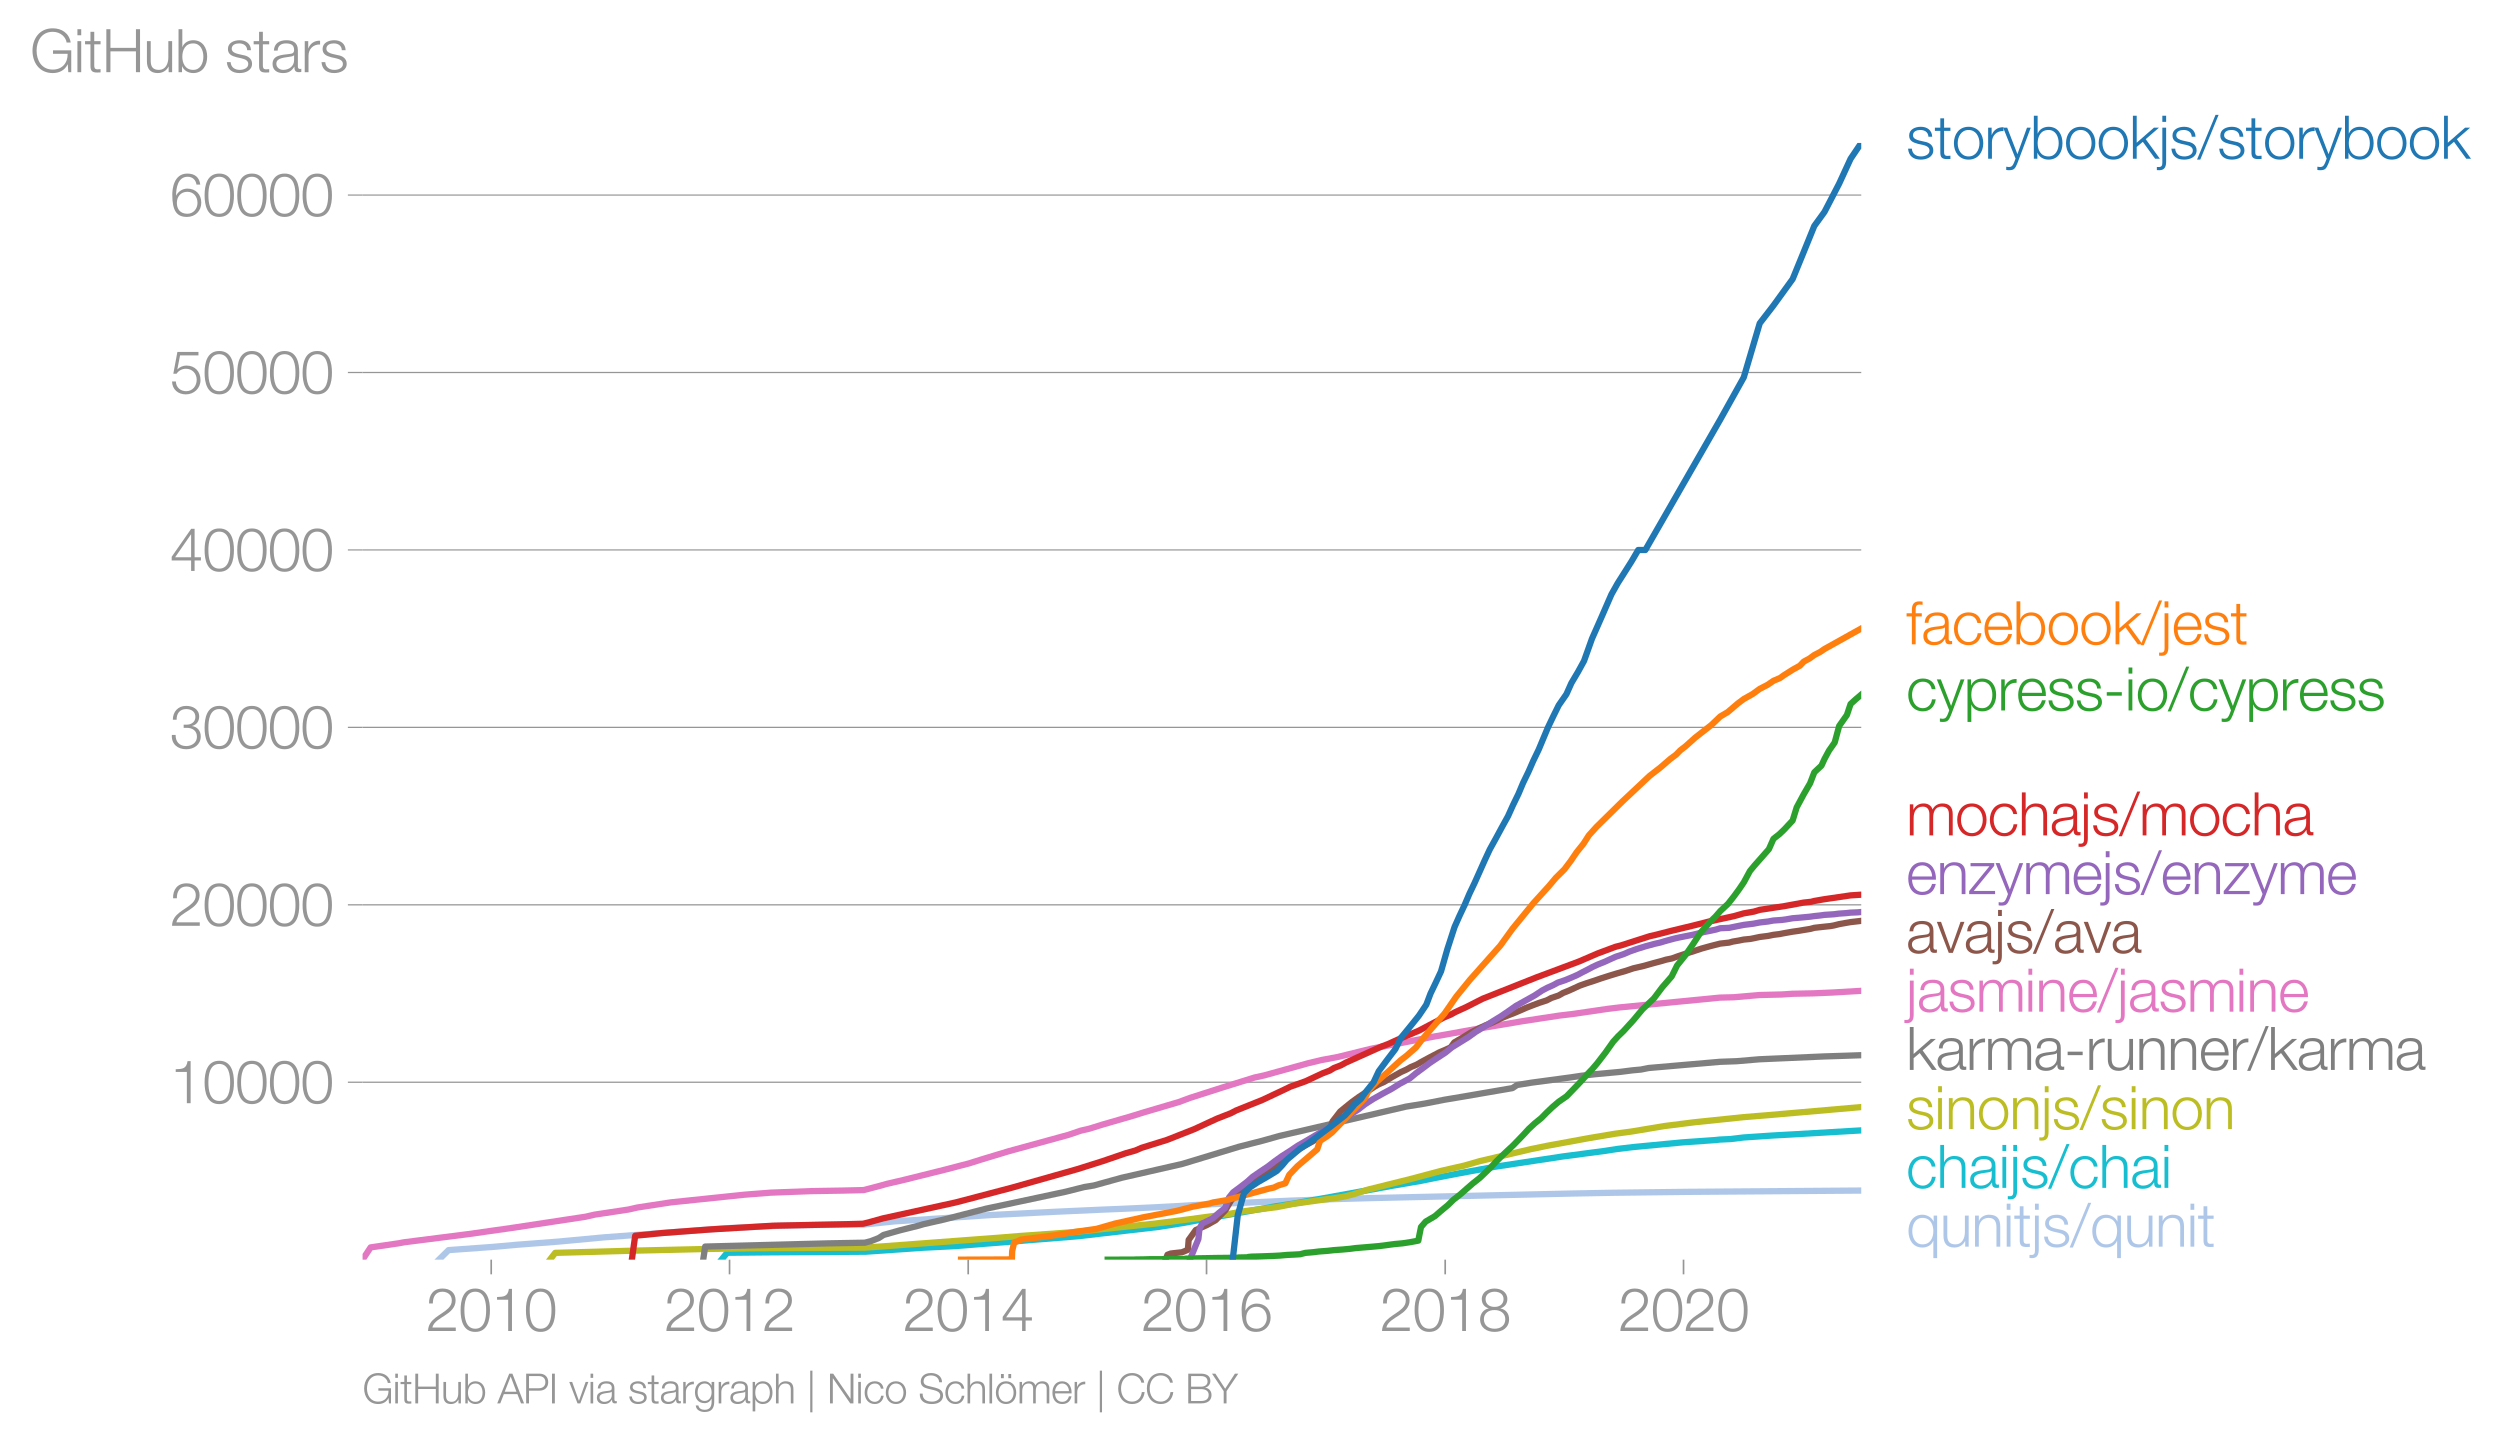 <svg height="458.264" viewBox="0 0 595.723 343.698" width="794.297" xmlns="http://www.w3.org/2000/svg" xmlns:xlink="http://www.w3.org/1999/xlink"><defs><style>*{stroke-linecap:butt;stroke-linejoin:round}</style></defs><g id="figure_1"><path d="M0 343.698h595.723V0H0z" style="fill:none" id="patch_1"/><g id="axes_1"><path d="M86.396 300.167h357.12V34.055H86.396z" style="fill:none" id="patch_2"/><g id="matplotlib.axis_1"><g id="xtick_1"><g id="line2d_1"><defs><path d="M0 0v3.5" id="m2b0471ab18" style="stroke:#969696;stroke-width:.4"/></defs><use style="fill:#969696;stroke:#969696;stroke-width:.4" x="117.049" xlink:href="#m2b0471ab18" y="300.167"/></g><g style="fill:#969696" transform="matrix(.14 0 0 -.14 101.483 317.164)" id="text_1"><defs><path d="M3181 371H691c109 602 909 999 1344 1293 583 378 1127 845 1127 1594 0 832-608 1260-1389 1260-973 0-1453-665-1434-1587h403c-12 659 276 1248 1012 1248 544 0 1004-333 1004-915 0-358-128-595-371-845C1626 1658 262 1331 230 0h2951v371z" id="HelveticaNeue-Light-32" transform="scale(.016)"/><path d="M1779 4179c1024 0 1159-1190 1159-1965 0-780-135-1971-1159-1971S621 1434 621 2214c0 775 134 1965 1158 1965zm0 339C474 4518 218 3258 218 2208 218 1165 474-96 1779-96c1306 0 1562 1261 1562 2310 0 1044-256 2304-1562 2304z" id="HelveticaNeue-Light-30" transform="scale(.016)"/><path d="M621 3328h1184V0h403v4480h-326c-122-826-557-838-1261-864v-288z" id="HelveticaNeue-Light-31" transform="scale(.016)"/></defs><use xlink:href="#HelveticaNeue-Light-32"/><use x="55.6" xlink:href="#HelveticaNeue-Light-30"/><use x="111.2" xlink:href="#HelveticaNeue-Light-31"/><use x="166.8" xlink:href="#HelveticaNeue-Light-30"/></g></g><g id="xtick_2"><use style="fill:#969696;stroke:#969696;stroke-width:.4" x="173.842" xlink:href="#m2b0471ab18" y="300.167" id="line2d_2"/><g style="fill:#969696" transform="matrix(.14 0 0 -.14 158.275 317.164)" id="text_2"><use xlink:href="#HelveticaNeue-Light-32"/><use x="55.6" xlink:href="#HelveticaNeue-Light-30"/><use x="111.2" xlink:href="#HelveticaNeue-Light-31"/><use x="166.8" xlink:href="#HelveticaNeue-Light-32"/></g></g><g id="xtick_3"><use style="fill:#969696;stroke:#969696;stroke-width:.4" x="230.712" xlink:href="#m2b0471ab18" y="300.167" id="line2d_3"/><g style="fill:#969696" transform="matrix(.14 0 0 -.14 215.145 317.164)" id="text_3"><defs><path d="M192 1114h2067V0h371v1114h672v339h-672v3027h-364L192 1504v-390zm365 339 1689 2438h13V1453H557z" id="HelveticaNeue-Light-34" transform="scale(.016)"/></defs><use xlink:href="#HelveticaNeue-Light-32"/><use x="55.6" xlink:href="#HelveticaNeue-Light-30"/><use x="111.2" xlink:href="#HelveticaNeue-Light-31"/><use x="166.8" xlink:href="#HelveticaNeue-Light-34"/></g></g><g id="xtick_4"><use style="fill:#969696;stroke:#969696;stroke-width:.4" x="287.504" xlink:href="#m2b0471ab18" y="300.167" id="line2d_4"/><g style="fill:#969696" transform="matrix(.14 0 0 -.14 271.938 317.164)" id="text_4"><defs><path d="M1856 2579c685 0 1082-531 1082-1184 0-621-436-1152-1076-1152-780 0-1120 519-1120 1152 0 659 410 1184 1114 1184zm1376 768c-96 781-589 1171-1376 1171-1466 0-1600-1702-1600-2233C256 538 736-96 1824-96c883 0 1517 646 1517 1517 0 877-583 1497-1479 1497-505 0-979-300-1190-742h-13c0 813 192 2003 1235 2003 519 0 864-339 935-832h403z" id="HelveticaNeue-Light-36" transform="scale(.016)"/></defs><use xlink:href="#HelveticaNeue-Light-32"/><use x="55.6" xlink:href="#HelveticaNeue-Light-30"/><use x="111.2" xlink:href="#HelveticaNeue-Light-31"/><use x="166.8" xlink:href="#HelveticaNeue-Light-36"/></g></g><g id="xtick_5"><use style="fill:#969696;stroke:#969696;stroke-width:.4" x="344.374" xlink:href="#m2b0471ab18" y="300.167" id="line2d_5"/><g style="fill:#969696" transform="matrix(.14 0 0 -.14 328.808 317.164)" id="text_5"><defs><path d="M1779 243c-627 0-1139 339-1139 1011 0 660 525 986 1139 973 602 13 1139-326 1139-973 0-684-512-1011-1139-1011zm1357 3155c0 768-698 1120-1363 1120-659 0-1357-352-1357-1120 0-492 262-844 730-985v-13c-551-102-896-563-909-1146C237 352 941-96 1779-96c839 0 1543 448 1543 1350 0 602-340 1031-916 1146v13c455 134 730 499 730 985zm-1357-832c-473-12-960 231-960 832 0 512 467 781 960 781 538 0 954-269 954-781 0-576-461-844-954-832z" id="HelveticaNeue-Light-38" transform="scale(.016)"/></defs><use xlink:href="#HelveticaNeue-Light-32"/><use x="55.6" xlink:href="#HelveticaNeue-Light-30"/><use x="111.2" xlink:href="#HelveticaNeue-Light-31"/><use x="166.8" xlink:href="#HelveticaNeue-Light-38"/></g></g><g id="xtick_6"><use style="fill:#969696;stroke:#969696;stroke-width:.4" x="401.167" xlink:href="#m2b0471ab18" y="300.167" id="line2d_6"/><g style="fill:#969696" transform="matrix(.14 0 0 -.14 385.6 317.164)" id="text_6"><use xlink:href="#HelveticaNeue-Light-32"/><use x="55.6" xlink:href="#HelveticaNeue-Light-30"/><use x="111.2" xlink:href="#HelveticaNeue-Light-32"/><use x="166.8" xlink:href="#HelveticaNeue-Light-30"/></g></g></g><g id="matplotlib.axis_2"><g id="ytick_1"><path clip-path="url(#p6a67209138)" d="M86.396 257.89h357.12" style="fill:none;stroke:#969696;stroke-linecap:square;stroke-width:.3" id="line2d_7"/><g id="line2d_8"><defs><path d="M0 0h-3.5" id="m3dd3380136" style="stroke:#969696;stroke-width:.3"/></defs><use style="fill:#969696;stroke:#969696;stroke-width:.3" x="86.396" xlink:href="#m3dd3380136" y="257.889"/></g><g style="fill:#969696" transform="matrix(.14 0 0 -.14 40.48 262.888)" id="text_7"><use xlink:href="#HelveticaNeue-Light-31"/><use x="55.6" xlink:href="#HelveticaNeue-Light-30"/><use x="111.2" xlink:href="#HelveticaNeue-Light-30"/><use x="166.8" xlink:href="#HelveticaNeue-Light-30"/><use x="222.4" xlink:href="#HelveticaNeue-Light-30"/></g></g><g id="ytick_2"><path clip-path="url(#p6a67209138)" d="M86.396 215.608h357.12" style="fill:none;stroke:#969696;stroke-linecap:square;stroke-width:.3" id="line2d_9"/><use style="fill:#969696;stroke:#969696;stroke-width:.3" x="86.396" xlink:href="#m3dd3380136" y="215.608" id="line2d_10"/><g style="fill:#969696" transform="matrix(.14 0 0 -.14 40.48 220.606)" id="text_8"><use xlink:href="#HelveticaNeue-Light-32"/><use x="55.6" xlink:href="#HelveticaNeue-Light-30"/><use x="111.2" xlink:href="#HelveticaNeue-Light-30"/><use x="166.8" xlink:href="#HelveticaNeue-Light-30"/><use x="222.4" xlink:href="#HelveticaNeue-Light-30"/></g></g><g id="ytick_3"><path clip-path="url(#p6a67209138)" d="M86.396 173.326h357.12" style="fill:none;stroke:#969696;stroke-linecap:square;stroke-width:.3" id="line2d_11"/><use style="fill:#969696;stroke:#969696;stroke-width:.3" x="86.396" xlink:href="#m3dd3380136" y="173.326" id="line2d_12"/><g style="fill:#969696" transform="matrix(.14 0 0 -.14 40.48 178.324)" id="text_9"><defs><path d="M211 1427C147 467 813-96 1741-96c825 0 1542 486 1542 1363 0 589-339 1011-921 1107v13c480 115 755 506 755 992 0 794-685 1139-1389 1139-870 0-1408-627-1414-1472h403c-13 666 345 1133 1017 1133 538 0 980-256 980-845 0-563-493-819-909-812h-339v-340h339c595 0 1075-313 1075-947 0-640-557-992-1146-992-723 0-1145 474-1120 1184H211z" id="HelveticaNeue-Light-33" transform="scale(.016)"/></defs><use xlink:href="#HelveticaNeue-Light-33"/><use x="55.6" xlink:href="#HelveticaNeue-Light-30"/><use x="111.2" xlink:href="#HelveticaNeue-Light-30"/><use x="166.8" xlink:href="#HelveticaNeue-Light-30"/><use x="222.4" xlink:href="#HelveticaNeue-Light-30"/></g></g><g id="ytick_4"><path clip-path="url(#p6a67209138)" d="M86.396 131.044h357.12" style="fill:none;stroke:#969696;stroke-linecap:square;stroke-width:.3" id="line2d_13"/><use style="fill:#969696;stroke:#969696;stroke-width:.3" x="86.396" xlink:href="#m3dd3380136" y="131.044" id="line2d_14"/><g style="fill:#969696" transform="matrix(.14 0 0 -.14 40.48 136.043)" id="text_10"><use xlink:href="#HelveticaNeue-Light-34"/><use x="55.6" xlink:href="#HelveticaNeue-Light-30"/><use x="111.2" xlink:href="#HelveticaNeue-Light-30"/><use x="166.8" xlink:href="#HelveticaNeue-Light-30"/><use x="222.4" xlink:href="#HelveticaNeue-Light-30"/></g></g><g id="ytick_5"><path clip-path="url(#p6a67209138)" d="M86.396 88.763h357.12" style="fill:none;stroke:#969696;stroke-linecap:square;stroke-width:.3" id="line2d_15"/><use style="fill:#969696;stroke:#969696;stroke-width:.3" x="86.396" xlink:href="#m3dd3380136" y="88.763" id="line2d_16"/><g style="fill:#969696" transform="matrix(.14 0 0 -.14 40.48 93.761)" id="text_11"><defs><path d="M230 1280C250 429 870-96 1702-96c858 0 1556 640 1556 1517 0 902-583 1549-1504 1549-346 0-724-154-948-416l-12 12 288 1485h1958v371H800L365 2099h345c218 339 602 531 999 531 665 0 1145-505 1145-1164 0-653-428-1223-1120-1223-614 0-1081 416-1100 1037H230z" id="HelveticaNeue-Light-35" transform="scale(.016)"/></defs><use xlink:href="#HelveticaNeue-Light-35"/><use x="55.6" xlink:href="#HelveticaNeue-Light-30"/><use x="111.2" xlink:href="#HelveticaNeue-Light-30"/><use x="166.8" xlink:href="#HelveticaNeue-Light-30"/><use x="222.4" xlink:href="#HelveticaNeue-Light-30"/></g></g><g id="ytick_6"><path clip-path="url(#p6a67209138)" d="M86.396 46.481h357.12" style="fill:none;stroke:#969696;stroke-linecap:square;stroke-width:.3" id="line2d_17"/><use style="fill:#969696;stroke:#969696;stroke-width:.3" x="86.396" xlink:href="#m3dd3380136" y="46.481" id="line2d_18"/><g style="fill:#969696" transform="matrix(.14 0 0 -.14 40.48 51.48)" id="text_12"><use xlink:href="#HelveticaNeue-Light-36"/><use x="55.6" xlink:href="#HelveticaNeue-Light-30"/><use x="111.2" xlink:href="#HelveticaNeue-Light-30"/><use x="166.8" xlink:href="#HelveticaNeue-Light-30"/><use x="222.4" xlink:href="#HelveticaNeue-Light-30"/></g></g><g style="fill:#969696" transform="matrix(.14 0 0 -.14 7.2 17.197)" id="text_13"><defs><path d="M4365 2323H2426v-371h1555c19-966-570-1677-1581-1677-1210 0-1722 1011-1722 2010 0 998 512 2009 1722 2009 870 0 1414-620 1472-1145h435c-166 998-947 1517-1907 1517-1440 0-2157-1133-2157-2381S960-96 2400-96c659 0 1274 275 1581 928h13l57-832h314v2323z" id="HelveticaNeue-Light-47" transform="scale(.016)"/><path d="M390 0h404v3302H390V0zm0 3923h404v647H390v-647z" id="HelveticaNeue-Light-69" transform="scale(.016)"/><path d="M1024 4294H621v-992H45v-339h576V704c-7-563 179-742 717-742 121 0 236 12 358 12v346c-115-13-230-19-346-19-288 19-326 173-326 435v2227h672v339h-672v992z" id="HelveticaNeue-Light-74" transform="scale(.016)"/><path d="M461 0h435v2214h2714V0h435v4570h-435V2586H896v1984H461V0z" id="HelveticaNeue-Light-48" transform="scale(.016)"/><path d="M3059 3302h-403V1568c0-672-301-1325-992-1325-640 0-864 314-883 909v2150H378V1158C378 390 704-96 1536-96c493 0 928 250 1139 691h13V0h371v3302z" id="HelveticaNeue-Light-75" transform="scale(.016)"/><path d="M3027 1651c0-685-313-1408-1081-1408-858 0-1159 723-1159 1408s301 1408 1159 1408c768 0 1081-723 1081-1408zM384 0h371v627h13C954 179 1414-96 1946-96c1004 0 1484 813 1484 1747 0 935-480 1747-1484 1747-493 0-973-249-1146-723h-13v1895H384V0z" id="HelveticaNeue-Light-62" transform="scale(.016)"/><path d="M2765 2336c-26 717-551 1062-1210 1062-582 0-1241-256-1241-928 0-563 396-742 921-883l519-115c364-90 723-218 723-602 0-460-525-627-903-627-537 0-940 282-972 826H198C262 262 787-96 1555-96c615 0 1325 275 1325 992 0 576-480 845-941 915l-537 122c-276 70-685 198-685 557 0 428 422 569 781 569 460 0 844-224 864-723h403z" id="HelveticaNeue-Light-73" transform="scale(.016)"/><path d="M2496 1280c6-646-538-1037-1152-1037-378 0-736 250-736 653 0 646 851 640 1536 762 109 19 288 51 339 147h13v-525zM749 2291c13 538 384 768 883 768 474 0 864-134 864-678 0-365-186-410-518-448-871-103-1773-135-1773-1063 0-665 499-966 1107-966 634 0 922 243 1203 672h13c0-346 64-576 474-576 108 0 172 6 262 26v339c-32-13-83-26-128-26-160 0-237 90-237 243v1754c0 883-633 1062-1216 1062-755 0-1299-332-1337-1107h403z" id="HelveticaNeue-Light-61" transform="scale(.016)"/><path d="M384 0h403v1760c0 685 499 1222 1229 1184v403c-595 26-1043-288-1248-819h-13v774H384V0z" id="HelveticaNeue-Light-72" transform="scale(.016)"/></defs><use xlink:href="#HelveticaNeue-Light-47"/><use x="74.1" xlink:href="#HelveticaNeue-Light-69"/><use x="92.6" xlink:href="#HelveticaNeue-Light-74"/><use x="122.2" xlink:href="#HelveticaNeue-Light-48"/><use x="192.6" xlink:href="#HelveticaNeue-Light-75"/><use x="246.3" xlink:href="#HelveticaNeue-Light-62"/><use x="303.7" xlink:href="#HelveticaNeue-Light-20"/><use x="331.5" xlink:href="#HelveticaNeue-Light-73"/><use x="379.6" xlink:href="#HelveticaNeue-Light-74"/><use x="409.2" xlink:href="#HelveticaNeue-Light-61"/><use x="461.1" xlink:href="#HelveticaNeue-Light-72"/><use x="492.6" xlink:href="#HelveticaNeue-Light-73"/></g></g><path clip-path="url(#p6a67209138)" d="m104.577 300.167 2.314-2.28 10.48-.76 5.716-.508 9.96-.76 10.905-1.016 28.777-2.156 13.485-.634 8.155-.157 11.411-.097 7.386-.761 23.173-1.522 15.025-.761 11.137-.508 4.737-.19 8.205-.38 5.954-.317 2.874-.19 5.206-.254 18.284-.825 9.084-.317 9.8-.283 47.612-1.078 10.04-.19 17.65-.216 41.41-.31h0" style="fill:none;stroke:#aec7e8;stroke-linecap:square;stroke-width:1.5" id="line2d_19"/><path clip-path="url(#p6a67209138)" d="m171.923 300.167 1.352-1.645 9.512-.097 23.47-.157 13.659-.947 7.784-.393 29.144-2.347 19.323-2.236 5.597-.897 8.58-1.564 13.712-2.457 4.484-.672 2.43-.448 3.782-.668 17.281-3.133 6.524-1.117 3.308-.672 5.785-1.116 8.486-1.565 16.22-2.46 10.157-1.34 2.85-.449 3.777-.448 11.696-1.12 7.914-.559 1.04-.114 2.562-.122 3.163-.38 7.02-.474 4.452-.246 16.452-.964h0" style="fill:none;stroke:#17becf;stroke-linecap:square;stroke-width:1.5" id="line2d_20"/><path clip-path="url(#p6a67209138)" d="m131.044 300.167 1.26-1.624 9.536-.262 9.15-.262 18.368-.423 10.06-.157 26.668-.14 3.693-.261 28.033-2.089 4.747-.389 12.698-.913 20.047-2.089 8.25-1.04 9.631-1.307 2.769-.524 6.218-.782 2.109-.262 3.928-.782 11.212-1.565 1.314-.262 2.008-.524 3.231-1.045 10.48-2.604 6.844-1.827 5.696-1.306 3.628-1.045 12.196-2.866 3.841-.787 9.94-1.826 6.222-1.045 3.903-.52 7.805-1.306 7.243-.913 11.74-1.222 5.478-.44 22.526-1.958h0" style="fill:none;stroke:#bcbd22;stroke-linecap:square;stroke-width:1.5" id="line2d_21"/><g style="fill:#1f77b4" transform="matrix(.14 0 0 -.14 454.23 37.822)" id="text_14"><defs><path d="M1779 3398c-1011 0-1561-800-1561-1747S768-96 1779-96s1562 800 1562 1747-551 1747-1562 1747zm0-339c775 0 1159-704 1159-1408S2554 243 1779 243c-774 0-1158 704-1158 1408s384 1408 1158 1408z" id="HelveticaNeue-Light-6f" transform="scale(.016)"/><path d="m1331 13-141-378c-134-307-217-518-576-518-89 0-179 13-275 32v-339c64-26 147-26 307-32 506 0 640 160 871 716l1433 3808h-403L1530 486 442 3302H13L1331 13z" id="HelveticaNeue-Light-79" transform="scale(.016)"/><path d="M384 0h403v1254l653 544L2746 0h505L1747 2080l1408 1222h-537L787 1702v2868H384V0z" id="HelveticaNeue-Light-6b" transform="scale(.016)"/><path d="M390-403c0-275-51-480-364-480-64-7-154 0-218 6v-333c96 0 186-12 282-12 569 0 704 422 704 915v3609H390V-403zm0 4326h404v647H390v-647z" id="HelveticaNeue-Light-6a" transform="scale(.016)"/><path d="m262-96 1952 4762h-326L-83-96h345z" id="HelveticaNeue-Light-2f" transform="scale(.016)"/></defs><use xlink:href="#HelveticaNeue-Light-73"/><use x="48.1" xlink:href="#HelveticaNeue-Light-74"/><use x="77.7" xlink:href="#HelveticaNeue-Light-6f"/><use x="133.3" xlink:href="#HelveticaNeue-Light-72"/><use x="164.8" xlink:href="#HelveticaNeue-Light-79"/><use x="211.1" xlink:href="#HelveticaNeue-Light-62"/><use x="268.5" xlink:href="#HelveticaNeue-Light-6f"/><use x="324.1" xlink:href="#HelveticaNeue-Light-6f"/><use x="379.7" xlink:href="#HelveticaNeue-Light-6b"/><use x="429.7" xlink:href="#HelveticaNeue-Light-6a"/><use x="448.2" xlink:href="#HelveticaNeue-Light-73"/><use x="496.3" xlink:href="#HelveticaNeue-Light-2f"/><use x="529.6" xlink:href="#HelveticaNeue-Light-73"/><use x="577.7" xlink:href="#HelveticaNeue-Light-74"/><use x="607.3" xlink:href="#HelveticaNeue-Light-6f"/><use x="662.9" xlink:href="#HelveticaNeue-Light-72"/><use x="694.4" xlink:href="#HelveticaNeue-Light-79"/><use x="740.7" xlink:href="#HelveticaNeue-Light-62"/><use x="798.1" xlink:href="#HelveticaNeue-Light-6f"/><use x="853.7" xlink:href="#HelveticaNeue-Light-6f"/><use x="909.3" xlink:href="#HelveticaNeue-Light-6b"/></g><g style="fill:#ff7f0e" transform="matrix(.14 0 0 -.14 454.23 153.534)" id="text_15"><defs><path d="M1658 3302h-653v288c6 359-7 640 441 640 96 0 186-12 295-32v346c-128 19-224 26-339 26-647 0-807-397-800-967v-301H38v-339h564V0h403v2963h653v339z" id="HelveticaNeue-Light-66" transform="scale(.016)"/><path d="M3117 2266c-90 755-634 1132-1338 1132-1011 0-1561-800-1561-1747S768-96 1779-96c736 0 1255 486 1363 1280h-403c-51-550-461-941-960-941-774 0-1158 704-1158 1408s384 1408 1158 1408c525 0 826-301 935-793h403z" id="HelveticaNeue-Light-63" transform="scale(.016)"/><path d="M3162 1542c32 928-391 1856-1453 1856-1050 0-1491-876-1491-1747C218 710 659-96 1709-96c832 0 1267 435 1440 1184h-403c-128-499-448-845-1037-845-775 0-1082 711-1088 1299h2541zM621 1882c64 601 429 1177 1088 1177 653 0 1030-569 1049-1177H621z" id="HelveticaNeue-Light-65" transform="scale(.016)"/></defs><use xlink:href="#HelveticaNeue-Light-66"/><use x="25.9" xlink:href="#HelveticaNeue-Light-61"/><use x="77.8" xlink:href="#HelveticaNeue-Light-63"/><use x="129.7" xlink:href="#HelveticaNeue-Light-65"/><use x="181.6" xlink:href="#HelveticaNeue-Light-62"/><use x="239" xlink:href="#HelveticaNeue-Light-6f"/><use x="294.6" xlink:href="#HelveticaNeue-Light-6f"/><use x="350.2" xlink:href="#HelveticaNeue-Light-6b"/><use x="400.2" xlink:href="#HelveticaNeue-Light-2f"/><use x="433.5" xlink:href="#HelveticaNeue-Light-6a"/><use x="452" xlink:href="#HelveticaNeue-Light-65"/><use x="503.9" xlink:href="#HelveticaNeue-Light-73"/><use x="552" xlink:href="#HelveticaNeue-Light-74"/></g><g style="fill:#2ca02c" transform="matrix(.14 0 0 -.14 454.23 169.296)" id="text_16"><defs><path d="M3027 1651c0-685-313-1408-1081-1408-858 0-1159 723-1159 1408 0 749 269 1408 1159 1408 768 0 1081-723 1081-1408zM384-1222h403V627h13C973 154 1453-96 1946-96c1004 0 1484 813 1484 1747 0 935-480 1747-1484 1747-532 0-992-275-1178-723h-13v627H384v-4524z" id="HelveticaNeue-Light-70" transform="scale(.016)"/><path d="M1984 1574v372H384v-372h1600z" id="HelveticaNeue-Light-2d" transform="scale(.016)"/></defs><use xlink:href="#HelveticaNeue-Light-63"/><use x="51.9" xlink:href="#HelveticaNeue-Light-79"/><use x="98.2" xlink:href="#HelveticaNeue-Light-70"/><use x="155.6" xlink:href="#HelveticaNeue-Light-72"/><use x="187.1" xlink:href="#HelveticaNeue-Light-65"/><use x="239" xlink:href="#HelveticaNeue-Light-73"/><use x="287.1" xlink:href="#HelveticaNeue-Light-73"/><use x="335.2" xlink:href="#HelveticaNeue-Light-2d"/><use x="372.2" xlink:href="#HelveticaNeue-Light-69"/><use x="390.7" xlink:href="#HelveticaNeue-Light-6f"/><use x="446.3" xlink:href="#HelveticaNeue-Light-2f"/><use x="479.6" xlink:href="#HelveticaNeue-Light-63"/><use x="531.5" xlink:href="#HelveticaNeue-Light-79"/><use x="577.8" xlink:href="#HelveticaNeue-Light-70"/><use x="635.2" xlink:href="#HelveticaNeue-Light-72"/><use x="666.7" xlink:href="#HelveticaNeue-Light-65"/><use x="718.6" xlink:href="#HelveticaNeue-Light-73"/><use x="766.7" xlink:href="#HelveticaNeue-Light-73"/></g><g style="fill:#d62728" transform="matrix(.14 0 0 -.14 454.23 199.063)" id="text_17"><defs><path d="M384 0h403v1843c7 691 288 1216 986 1216 512 0 697-371 691-819V0h403v1869c0 614 199 1190 896 1190 576 0 781-294 781-838V0h403v2240c0 781-371 1158-1094 1158-435 0-851-211-1050-646-121 435-512 646-947 646-525 0-870-256-1082-652h-19v556H384V0z" id="HelveticaNeue-Light-6d" transform="scale(.016)"/><path d="M378 0h403v1926c13 647 397 1133 1037 1133 652 0 838-429 838-998V0h403v2125c0 787-281 1273-1209 1273-468 0-909-268-1056-665h-13v1837H378V0z" id="HelveticaNeue-Light-68" transform="scale(.016)"/></defs><use xlink:href="#HelveticaNeue-Light-6d"/><use x="83.3" xlink:href="#HelveticaNeue-Light-6f"/><use x="138.9" xlink:href="#HelveticaNeue-Light-63"/><use x="190.8" xlink:href="#HelveticaNeue-Light-68"/><use x="244.5" xlink:href="#HelveticaNeue-Light-61"/><use x="296.4" xlink:href="#HelveticaNeue-Light-6a"/><use x="314.9" xlink:href="#HelveticaNeue-Light-73"/><use x="363" xlink:href="#HelveticaNeue-Light-2f"/><use x="396.3" xlink:href="#HelveticaNeue-Light-6d"/><use x="479.6" xlink:href="#HelveticaNeue-Light-6f"/><use x="535.2" xlink:href="#HelveticaNeue-Light-63"/><use x="587.1" xlink:href="#HelveticaNeue-Light-68"/><use x="640.8" xlink:href="#HelveticaNeue-Light-61"/></g><g style="fill:#9467bd" transform="matrix(.14 0 0 -.14 454.23 213.063)" id="text_18"><defs><path d="M378 0h403v1926c13 647 397 1133 1037 1133 652 0 838-429 838-998V0h403v2125c0 787-281 1273-1209 1273-468 0-909-268-1056-665h-13v569H378V0z" id="HelveticaNeue-Light-6e" transform="scale(.016)"/><path d="M2765 3014v288H243v-339h2010L96 326V0h2758v339H582l2183 2675z" id="HelveticaNeue-Light-7a" transform="scale(.016)"/></defs><use xlink:href="#HelveticaNeue-Light-65"/><use x="51.9" xlink:href="#HelveticaNeue-Light-6e"/><use x="105.6" xlink:href="#HelveticaNeue-Light-7a"/><use x="151.9" xlink:href="#HelveticaNeue-Light-79"/><use x="198.2" xlink:href="#HelveticaNeue-Light-6d"/><use x="281.5" xlink:href="#HelveticaNeue-Light-65"/><use x="333.4" xlink:href="#HelveticaNeue-Light-6a"/><use x="351.9" xlink:href="#HelveticaNeue-Light-73"/><use x="400" xlink:href="#HelveticaNeue-Light-2f"/><use x="433.3" xlink:href="#HelveticaNeue-Light-65"/><use x="485.2" xlink:href="#HelveticaNeue-Light-6e"/><use x="538.9" xlink:href="#HelveticaNeue-Light-7a"/><use x="585.2" xlink:href="#HelveticaNeue-Light-79"/><use x="631.5" xlink:href="#HelveticaNeue-Light-6d"/><use x="714.8" xlink:href="#HelveticaNeue-Light-65"/></g><g style="fill:#8c564b" transform="matrix(.14 0 0 -.14 454.23 227.063)" id="text_19"><defs><path d="M1286 0h429l1235 3302h-416L1510 403h-12L461 3302H13L1286 0z" id="HelveticaNeue-Light-76" transform="scale(.016)"/></defs><use xlink:href="#HelveticaNeue-Light-61"/><use x="51.9" xlink:href="#HelveticaNeue-Light-76"/><use x="98.2" xlink:href="#HelveticaNeue-Light-61"/><use x="150.1" xlink:href="#HelveticaNeue-Light-6a"/><use x="168.6" xlink:href="#HelveticaNeue-Light-73"/><use x="216.7" xlink:href="#HelveticaNeue-Light-2f"/><use x="250" xlink:href="#HelveticaNeue-Light-61"/><use x="301.9" xlink:href="#HelveticaNeue-Light-76"/><use x="348.2" xlink:href="#HelveticaNeue-Light-61"/></g><g style="fill:#e377c2" transform="matrix(.14 0 0 -.14 454.23 241.063)" id="text_20"><use xlink:href="#HelveticaNeue-Light-6a"/><use x="18.5" xlink:href="#HelveticaNeue-Light-61"/><use x="70.4" xlink:href="#HelveticaNeue-Light-73"/><use x="118.5" xlink:href="#HelveticaNeue-Light-6d"/><use x="201.8" xlink:href="#HelveticaNeue-Light-69"/><use x="220.3" xlink:href="#HelveticaNeue-Light-6e"/><use x="274" xlink:href="#HelveticaNeue-Light-65"/><use x="325.9" xlink:href="#HelveticaNeue-Light-2f"/><use x="359.2" xlink:href="#HelveticaNeue-Light-6a"/><use x="377.7" xlink:href="#HelveticaNeue-Light-61"/><use x="429.6" xlink:href="#HelveticaNeue-Light-73"/><use x="477.7" xlink:href="#HelveticaNeue-Light-6d"/><use x="561" xlink:href="#HelveticaNeue-Light-69"/><use x="579.5" xlink:href="#HelveticaNeue-Light-6e"/><use x="633.2" xlink:href="#HelveticaNeue-Light-65"/></g><g style="fill:#7f7f7f" transform="matrix(.14 0 0 -.14 454.23 254.958)" id="text_21"><use xlink:href="#HelveticaNeue-Light-6b"/><use x="50" xlink:href="#HelveticaNeue-Light-61"/><use x="101.9" xlink:href="#HelveticaNeue-Light-72"/><use x="133.4" xlink:href="#HelveticaNeue-Light-6d"/><use x="216.7" xlink:href="#HelveticaNeue-Light-61"/><use x="268.6" xlink:href="#HelveticaNeue-Light-2d"/><use x="305.6" xlink:href="#HelveticaNeue-Light-72"/><use x="337.1" xlink:href="#HelveticaNeue-Light-75"/><use x="390.8" xlink:href="#HelveticaNeue-Light-6e"/><use x="444.5" xlink:href="#HelveticaNeue-Light-6e"/><use x="498.2" xlink:href="#HelveticaNeue-Light-65"/><use x="550.1" xlink:href="#HelveticaNeue-Light-72"/><use x="581.6" xlink:href="#HelveticaNeue-Light-2f"/><use x="614.9" xlink:href="#HelveticaNeue-Light-6b"/><use x="664.9" xlink:href="#HelveticaNeue-Light-61"/><use x="716.8" xlink:href="#HelveticaNeue-Light-72"/><use x="748.3" xlink:href="#HelveticaNeue-Light-6d"/><use x="831.6" xlink:href="#HelveticaNeue-Light-61"/></g><g style="fill:#bcbd22" transform="matrix(.14 0 0 -.14 454.23 269.063)" id="text_22"><use xlink:href="#HelveticaNeue-Light-73"/><use x="48.1" xlink:href="#HelveticaNeue-Light-69"/><use x="66.6" xlink:href="#HelveticaNeue-Light-6e"/><use x="120.3" xlink:href="#HelveticaNeue-Light-6f"/><use x="175.9" xlink:href="#HelveticaNeue-Light-6e"/><use x="229.6" xlink:href="#HelveticaNeue-Light-6a"/><use x="248.1" xlink:href="#HelveticaNeue-Light-73"/><use x="296.2" xlink:href="#HelveticaNeue-Light-2f"/><use x="329.5" xlink:href="#HelveticaNeue-Light-73"/><use x="377.6" xlink:href="#HelveticaNeue-Light-69"/><use x="396.1" xlink:href="#HelveticaNeue-Light-6e"/><use x="449.8" xlink:href="#HelveticaNeue-Light-6f"/><use x="505.4" xlink:href="#HelveticaNeue-Light-6e"/></g><g style="fill:#17becf" transform="matrix(.14 0 0 -.14 454.23 283.063)" id="text_23"><use xlink:href="#HelveticaNeue-Light-63"/><use x="51.9" xlink:href="#HelveticaNeue-Light-68"/><use x="105.6" xlink:href="#HelveticaNeue-Light-61"/><use x="157.5" xlink:href="#HelveticaNeue-Light-69"/><use x="176" xlink:href="#HelveticaNeue-Light-6a"/><use x="194.5" xlink:href="#HelveticaNeue-Light-73"/><use x="242.6" xlink:href="#HelveticaNeue-Light-2f"/><use x="275.9" xlink:href="#HelveticaNeue-Light-63"/><use x="327.8" xlink:href="#HelveticaNeue-Light-68"/><use x="381.5" xlink:href="#HelveticaNeue-Light-61"/><use x="433.4" xlink:href="#HelveticaNeue-Light-69"/></g><g style="fill:#aec7e8" transform="matrix(.14 0 0 -.14 454.23 297.063)" id="text_24"><defs><path d="M646 1651c0 685 314 1408 1082 1408 858 0 1158-723 1158-1408S2586 243 1728 243C960 243 646 966 646 1651zm2644 1651h-372v-627h-12c-173 429-698 723-1178 723-1005 0-1485-812-1485-1747C243 717 723-96 1728-96c493 0 973 250 1146 723h12v-1849h404v4524z" id="HelveticaNeue-Light-71" transform="scale(.016)"/></defs><use xlink:href="#HelveticaNeue-Light-71"/><use x="57.4" xlink:href="#HelveticaNeue-Light-75"/><use x="111.1" xlink:href="#HelveticaNeue-Light-6e"/><use x="164.8" xlink:href="#HelveticaNeue-Light-69"/><use x="183.3" xlink:href="#HelveticaNeue-Light-74"/><use x="212.9" xlink:href="#HelveticaNeue-Light-6a"/><use x="231.4" xlink:href="#HelveticaNeue-Light-73"/><use x="279.5" xlink:href="#HelveticaNeue-Light-2f"/><use x="312.8" xlink:href="#HelveticaNeue-Light-71"/><use x="370.2" xlink:href="#HelveticaNeue-Light-75"/><use x="423.9" xlink:href="#HelveticaNeue-Light-6e"/><use x="477.6" xlink:href="#HelveticaNeue-Light-69"/><use x="496.1" xlink:href="#HelveticaNeue-Light-74"/></g><g style="fill:#969696" transform="matrix(.097 0 0 -.097 86.396 334.418)" id="text_25"><defs><path d="M-45 0h467l551 1421h2080L3610 0h467L2285 4570h-487L-45 0zm2067 4134 884-2342H1107l915 2342z" id="HelveticaNeue-Light-41" transform="scale(.016)"/><path d="M461 0h435v1958h1594c819 0 1356 480 1356 1306s-537 1306-1356 1306H461V0zm435 4198h1498c601 0 1017-307 1017-934s-416-934-1017-934H896v1868z" id="HelveticaNeue-Light-50" transform="scale(.016)"/><path d="M493 0h435v4570H493V0z" id="HelveticaNeue-Light-49" transform="scale(.016)"/><path d="M1709 378c-743 0-1088 646-1088 1312 0 684 320 1369 1088 1369 761 0 1062-723 1062-1369 0-672-365-1312-1062-1312zm1465 2924h-403v-569h-13c-160 365-569 665-1049 665-954 0-1491-755-1491-1664C218 794 653 38 1709 38c473 0 864 276 1049 679h13V269c0-807-320-1248-1062-1248-448 0-877 173-967 659H339c58-704 711-998 1370-998 1081 0 1459 601 1465 1587v3033z" id="HelveticaNeue-Light-67" transform="scale(.016)"/><path d="M544-1370h339v6400H544v-6400z" id="HelveticaNeue-Light-7c" transform="scale(.016)"/><path d="M454 0h436v3866h12L3565 0h486v4570h-435V704h-13L941 4570H454V0z" id="HelveticaNeue-Light-4e" transform="scale(.016)"/><path d="M230 1504C179 390 973-96 2054-96c1620 0 1748 992 1748 1306 0 748-538 1030-1184 1203l-1114 275c-371 90-691 269-691 698 0 678 550 908 1145 908 647 0 1223-352 1248-1049h436c6 934-788 1421-1690 1421-1286 0-1574-839-1574-1287 0-710 492-966 1030-1101l1018-249c422-103 940-307 940-826 0-665-729-928-1209-928-832 0-1511 288-1491 1229H230z" id="HelveticaNeue-Light-53" transform="scale(.016)"/><path d="M390 0h404v4570H390V0z" id="HelveticaNeue-Light-6c" transform="scale(.016)"/><path d="M1779 3398c-1011 0-1561-800-1561-1747S768-96 1779-96s1562 800 1562 1747-551 1747-1562 1747zm0-339c775 0 1159-704 1159-1408S2554 243 1779 243c-774 0-1158 704-1158 1408s384 1408 1158 1408zm787 813v646h-435v-646h435zm-1132 0v646H998v-646h436z" id="HelveticaNeue-Light-f6" transform="scale(.016)"/><path d="M4237 3187c-115 960-973 1479-1837 1479-1440 0-2157-1133-2157-2381S960-96 2400-96c1069 0 1779 717 1901 1837h-435c-84-813-621-1466-1466-1466-1210 0-1722 1011-1722 2010 0 998 512 2009 1722 2009 666 0 1248-403 1402-1107h435z" id="HelveticaNeue-Light-43" transform="scale(.016)"/><path d="M896 2195h1498c761 0 1203-301 1203-883 0-730-557-947-1203-941H896v1824zM461 0h1933c1484 0 1638 864 1638 1299 0 595-378 1037-966 1114v13c473 102 793 544 793 1024 0 851-697 1120-1465 1120H461V0zm435 4198h1498c678 0 1030-288 1030-857 0-429-333-775-1030-775H896v1632z" id="HelveticaNeue-Light-42" transform="scale(.016)"/><path d="M1734 0h436v1882l1804 2688h-518L1958 2253 454 4570H-64l1798-2688V0z" id="HelveticaNeue-Light-59" transform="scale(.016)"/></defs><use xlink:href="#HelveticaNeue-Light-47"/><use x="74.1" xlink:href="#HelveticaNeue-Light-69"/><use x="92.6" xlink:href="#HelveticaNeue-Light-74"/><use x="122.2" xlink:href="#HelveticaNeue-Light-48"/><use x="192.6" xlink:href="#HelveticaNeue-Light-75"/><use x="246.3" xlink:href="#HelveticaNeue-Light-62"/><use x="303.7" xlink:href="#HelveticaNeue-Light-20"/><use x="331.5" xlink:href="#HelveticaNeue-Light-41"/><use x="394.5" xlink:href="#HelveticaNeue-Light-50"/><use x="457.5" xlink:href="#HelveticaNeue-Light-49"/><use x="479.7" xlink:href="#HelveticaNeue-Light-20"/><use x="507.5" xlink:href="#HelveticaNeue-Light-76"/><use x="553.8" xlink:href="#HelveticaNeue-Light-69"/><use x="572.3" xlink:href="#HelveticaNeue-Light-61"/><use x="624.2" xlink:href="#HelveticaNeue-Light-20"/><use x="652" xlink:href="#HelveticaNeue-Light-73"/><use x="700.1" xlink:href="#HelveticaNeue-Light-74"/><use x="729.7" xlink:href="#HelveticaNeue-Light-61"/><use x="781.6" xlink:href="#HelveticaNeue-Light-72"/><use x="813.1" xlink:href="#HelveticaNeue-Light-67"/><use x="868.7" xlink:href="#HelveticaNeue-Light-72"/><use x="900.2" xlink:href="#HelveticaNeue-Light-61"/><use x="952.1" xlink:href="#HelveticaNeue-Light-70"/><use x="1009.5" xlink:href="#HelveticaNeue-Light-68"/><use x="1063.2" xlink:href="#HelveticaNeue-Light-20"/><use x="1091" xlink:href="#HelveticaNeue-Light-7c"/><use x="1113.2" xlink:href="#HelveticaNeue-Light-20"/><use x="1141" xlink:href="#HelveticaNeue-Light-4e"/><use x="1211.4" xlink:href="#HelveticaNeue-Light-69"/><use x="1229.9" xlink:href="#HelveticaNeue-Light-63"/><use x="1281.8" xlink:href="#HelveticaNeue-Light-6f"/><use x="1337.4" xlink:href="#HelveticaNeue-Light-20"/><use x="1365.2" xlink:href="#HelveticaNeue-Light-53"/><use x="1428.2" xlink:href="#HelveticaNeue-Light-63"/><use x="1480.1" xlink:href="#HelveticaNeue-Light-68"/><use x="1533.8" xlink:href="#HelveticaNeue-Light-6c"/><use x="1552.3" xlink:href="#HelveticaNeue-Light-f6"/><use x="1607.9" xlink:href="#HelveticaNeue-Light-6d"/><use x="1691.2" xlink:href="#HelveticaNeue-Light-65"/><use x="1743.1" xlink:href="#HelveticaNeue-Light-72"/><use x="1774.6" xlink:href="#HelveticaNeue-Light-20"/><use x="1802.4" xlink:href="#HelveticaNeue-Light-7c"/><use x="1824.6" xlink:href="#HelveticaNeue-Light-20"/><use x="1852.4" xlink:href="#HelveticaNeue-Light-43"/><use x="1922.8" xlink:href="#HelveticaNeue-Light-43"/><use x="1993.2" xlink:href="#HelveticaNeue-Light-20"/><use x="2021" xlink:href="#HelveticaNeue-Light-42"/><use x="2087.7" xlink:href="#HelveticaNeue-Light-59"/></g><path clip-path="url(#p6a67209138)" d="m167.566 300.167.467-3.125 29.036-.757 9.03-.165 1.406-.368 1.887-.735 1.144-.74 3.898-1.104 4.411-1.103 1.236-.368 4.874-1.108 10.017-2.58 5.198-1.103 13.809-2.947 4.375-1.103 2.289-.372 2.661-.736 3.99-1.104 14.48-3.314 13.362-4.055 5.756-1.472 3.932-1.107L335 263.703l4.524-.736 4.72-.921 4.397-.736 5.344-.922 6.42-1.103 1.095-.74 3.382-.55 9.565-1.29 2.433-.367 3.308-.373 5.922-.55 2.885-.367 2.029-.186 1.83-.368 16.993-1.476 3.954-.143 5.455-.461 15.486-.68 4.944-.157 3.794-.131h0" style="fill:none;stroke:#7f7f7f;stroke-linecap:square;stroke-width:1.5" id="line2d_22"/><path clip-path="url(#p6a67209138)" d="m86.396 300.167 1.918-2.926 6.687-.977 1.273-.241 15.329-1.95 10.327-1.466 17.64-2.681 2.106-.49 8.076-1.218 2.147-.486 7.957-1.222 17.573-1.831 6.254-.486 9.643-.364 7.417-.127 5.061-.118 3.73-.977 1.725-.486 4.184-.977 3.936-.977 5.868-1.463 3.728-.976 1.886-.486 3.097-.977 3.217-.973 3.226-.976 14.255-3.907 2.866-.977 2.103-.49 3.114-.973 6.757-1.953 3.158-.977 8.259-2.435 2.628-.977 7.601-2.44 7.849-2.44 2.237-.486 10.594-2.93 3.028-.727 3.9-.731 7.932-1.954 5.09-.977 5.015-.972 4.977-.977 2.819-.49 8.088-1.463 5.834-.973 4.317-.731 4.796-.736 4.04-.609 3.1-.367 8.306-1.218 3.034-.368 23.784-2.321 3.222-.08 6.185-.533 5.339-.131 2.441-.165 5.12-.106 4.548-.199 6.774-.397h0" style="fill:none;stroke:#e377c2;stroke-linecap:square;stroke-width:1.5" id="line2d_23"/><path clip-path="url(#p6a67209138)" d="m277.732 300.167.47-1.176.79-.292 1.306-.148 1.356-.148 1.404-.587.186-2.355 1.693-2.351 1.287-.588 1.334-.588 2.108-1.18 2.316-2.35 1.38-2.355 1.942-2.351 1.887-1.175 1.707-1.18 1.63-1.176 1.595-1.175 1.634-1.175 1.66-1.18 1.54-1.176 1.826-1.175 1.937-1.175 2.16-1.18 1.757-1.175 2.013-1.176.878-2.355 1.824-2.355 1.429-1.175 1.47-1.18 1.627-1.176 1.811-1.175 1.784-1.175 1.012-.588 1.328-.592 1.933-1.176 2.075-1.175 1.302-.588 1.033-.587 1.417-.588 1.006-.592 2.178-1.175 2.245-1.176 1.406-.588 1.272-.587.858-1.18 2.007-1.175 1.93-1.18 2.313-1.175 1.3-.588 1.468-.592 1.243-.588 1.214-.588 1.41-.587 1.514-.588 1.377-.588 1.326-.587 1.517-.588 1.577-.592 1.805-.588 1.125-.588 1.75-.587 1.004-.588 1.46-.588 1.278-.587 1.282-.588 1.678-.592 1.823-.588 1.692-.587 1.852-.588 1.93-.588 2.037-.588 1.741-.587 1.267-.292 1.26-.296 2.089-.592 2.197-.588.969-.291 1.424-.296 1.624-.588 1.805-.592 1.851-.588 1.776-.587 2.11-.588 2.327-.592 2.147-.241.859-.241 1.423-.241 1.192-.241 1.572-.152.77-.153 1.448-.308 2.017-.258 1.273-.258 1.493-.186.944-.19 2.146-.377 1.42-.198 1.195-.203 1.596-.258.934-.258 2.33-.262 1.508-.153.856-.156 1.243-.313 1.305-.237 1.346-.236 1.346-.153 1.26-.152" style="fill:none;stroke:#8c564b;stroke-linecap:square;stroke-width:1.5" id="line2d_24"/><path clip-path="url(#p6a67209138)" d="m283.538 300.167 2.03-4.935.26-2.465.66-1.234 1.308-.618 1.21-.617 1.384-1.23 1.553-1.235.914-2.47.982-1.234 1.667-1.234 1.604-1.235 1.384-1.235 1.785-1.23 1.85-1.235 1.605-1.234 1.724-1.235 1.933-1.23 1.834-1.235 2.138-1.235 2.082-1.234 2.107-1.23 2.228-1.235 1.968-1.235 1.978-1.234 1.934-1.235 1.58-1.235 1.911-1.234 2.196-1.235 2.28-1.23 1.99-1.235 2.303-1.235 1.493-1.234 1.663-1.23 1.635-1.235 1.852-1.235 1.89-1.234 1.507-1.23 1.993-1.235 1.995-1.235 1.708-1.235 2.035-1.234 1.935-1.235 2.02-1.235 1.812-1.234 1.75-1.23 2.21-1.235 2.222-1.235 1.87-1.234 1.177-.618 1.38-.617 1.133-.617 1.815-.618 1.494-.617 1.398-.617 1.163-.618 1.219-.617 1.134-.613 1.33-.617 1.542-.618 1.346-.617 1.372-.617 1.87-.618 1.411-.617 1.76-.617 1.988-.618 2.278-.617 1.37-.309.984-.308 2.255-.617 1.384-.31 1.576-.308 1.512-.308 1.284-.31 1.258-.308 1.545-.308 1.441-.31.981-.308 2.154-.097.472-.101.983-.2 2.007-.4 2.294-.284 1.482-.288 2.009-.232 1.275-.237 1.985-.135 1.002-.136 1.594-.274 1.417-.11 1.22-.115 1.466-.139 1.056-.144 1.37-.144 1.052-.148 2.309-.148 1.094-.148 1.73-.118 1.069-.118 1.706-.072.847-.076" style="fill:none;stroke:#9467bd;stroke-linecap:square;stroke-width:1.5" id="line2d_25"/><path clip-path="url(#p6a67209138)" d="m150.563 300.167.795-5.708 6.37-.635 11.615-.87 9.443-.554 5.304-.318 17.87-.376 3.696-.101 1.307-.318 3.397-.95 17.377-3.81 13.285-3.489 15.697-4.443 6.029-1.903 5.552-1.903 2.25-.634 1.447-.634 6.106-1.903 6.444-2.541 4.116-1.903 1.38-.634 3.247-1.268 1.215-.639 6.317-2.537 5.394-2.54 1.311-.635 3.58-1.269 4.059-1.902 1.676-.634 1.035-.635 1.652-.634 1.148-.634 8.458-3.81 1.661-.634 2.783-1.268 4.5-1.903 4.825-2.537 1.203-.634 1.531-.634 1.169-.635 2.745-1.268 3.747-1.907 12.79-5.074 10.19-3.81 4.409-1.902 4.258-1.586 1.261-.317 6.952-2.224 1.412-.317 3.686-.951 5.268-1.269 3.73-.95 5.98-1.29 2.274-.652 2.425-.418 1.384-.419 5.978-.905 4.454-.82 1.814-.194.722-.195 2.445-.423 6.239-.913 2.541-.165h0" style="fill:none;stroke:#d62728;stroke-linecap:square;stroke-width:1.5" id="line2d_26"/><path clip-path="url(#p6a67209138)" d="m263.95 300.167 1.003-.005 3.558-.004 1.614-.008.46-.021 1.41-.022 1.203-.02.102-.018.939-.008 1.558-.004 1.37-.009 1.614-.02 1.111-.005 1.667-.004.804-.013.087-.08 1.237-.038 1.617-.043 2.278-.038 2.151-.042 1.516-.017 1.804-.021 1.844-.042.276-.038 2.08-.043.159-.084.85-.08 1.466-.039 1.258-.042 2.194-.08 1.736-.085 1.788-.16 1.695-.08 1.411-.085 1.24-.322 1.858-.16 1.318-.165 2.101-.161 1.468-.165 2.21-.16 1.76-.165 1.196-.161 1.892-.16 1.934-.161 1.834-.165 1.311-.161 1.189-.165 1.243-.16 1.804-.166 2.094-.32 1.707-.326.118-.652.52-2.596 1.13-1.298 2.205-1.298 1.49-1.298 1.568-1.298 1.323-1.298 1.67-1.298 1.463-1.298 1.498-1.298 1.64-1.298 1.362-1.302 1.341-1.298 1.2-1.298 1.308-1.298 1.387-1.299 1.395-1.298 1.257-1.298 1.247-1.298 1.187-1.298 1.398-1.298 1.597-1.298 1.273-1.298 1.358-1.298 1.515-1.298 1.886-1.298 1.25-1.298 1.26-1.302 1.227-1.298 1.14-1.298 1.245-1.298 1.112-1.298 2.004-2.597 1.837-2.596 1.175-1.298 1.338-1.298 1.18-1.298 1.18-1.298 2.158-2.596 1.38-1.298 1.342-1.302 1.947-2.596 2.259-2.596 1.283-2.597 2.086-2.596 1.778-2.596 1.69-2.596 2.291-2.596 1.335-1.298 1.127-1.302 1.824-1.704 1.347-1.704 1.254-1.704 1.165-1.708 1.471-2.723 1.125-1.362 1.211-1.365 2.176-2.47 1.092-2.473L424 198.78l1.135-1.087 2.03-2.173.965-3.13 1.682-3.132 1.513-2.609 1.005-2.613 1.702-1.594.728-1.594 1.057-1.962 1.375-1.966 1.062-3.932 1.843-2.613.875-2.617 1.225-1.112 1.319-1.117" style="fill:none;stroke:#2ca02c;stroke-linecap:square;stroke-width:1.5" id="line2d_27"/><path clip-path="url(#p6a67209138)" d="m229.004 300.167 12.112-.06.07-1.961.454-2.021 1.723-.757 6.087-.757 3.608-.508 2.783-.503 5.382-.76 4.407-1.265 6.857-1.518 7.89-1.514 3.865-1.01 4.013-.757.849-.254 3.023-.507 10.24-2.782 1.198-.254 1.038-.503 1.682-.507.928-2.021 1.911-2.021 4.75-4.047.676-2.025 1.583-1.01 1.295-1.011 5.853-6.068 1.937-2.02.995-2.026 1.93-2.021 2.31-2.025 3.316-3.032 1.326-1.015 2.31-2.02 1.552-2.022 3.5-4.046 1.764-2.021 2.8-4.047 3.291-4.046 7.19-8.088 2.923-4.042 4.956-6.068 3.673-4.046 1.702-2.021 2.042-2.026 1.52-2.02 1.374-2.026 1.624-2.021 1.3-2.021 1.827-2.021 6.179-6.072 6.463-6.067 2.597-2.021 2.34-2.021 1.364-1.01.988-1.016 1.308-1.01 2.244-2.021 3.883-3.036 2.12-2.025 1.765-1.036 2.437-2.08 1.395-1.04 2.141-1.206 1.66-1.209 1.859-.96 1.407-.964 1.557-.66.93-.663 2.092-1.323 1.726-.96.91-.96 1.441-.79 1.077-.791 1.388-.72 1.047-.718 8.755-4.88h0" style="fill:none;stroke:#ff7f0e;stroke-linecap:square;stroke-width:1.5" id="line2d_28"/><path clip-path="url(#p6a67209138)" d="m293.743 300.167 1.2-10.567 1.48-5.285 1.343-1.319 2.005-1.323 2.303-1.32 2.168-1.323 1.27-1.32 1.1-1.323 1.563-1.319 1.57-1.323 2.018-1.32 1.791-1.323 1.726-1.319 1.795-1.323 1.677-1.32 1.699-1.323 1.23-1.32 1.107-1.323 1.496-1.319.9-1.323 2.126-2.643 1.24-2.642 1.956-2.643 2.013-2.643 1.29-2.642 2.165-2.643 2.125-2.642 1.78-2.643 1-2.643 1.268-2.642 1.235-2.643 1.51-5.285 1.714-5.285 1.172-2.643 1.243-2.642 1.13-2.643 1.26-2.643 1.183-2.642 1.18-2.643 1.23-2.642 1.46-2.643 1.427-2.643 1.459-2.642 1.19-2.643 1.287-2.642 1.112-2.643 1.282-2.643 1.157-2.642 1.276-2.643 2.21-5.285 1.264-2.643 1.305-2.642 1.834-2.643 1.179-2.642 1.566-2.643 1.452-2.643 1.889-5.285 1.17-2.642 1.164-2.643 2.306-5.285 1.485-2.643 1.677-2.642 1.668-2.643 1.55-2.643h1.697l17.862-31.11 5.596-10.038 3.802-12.87 3.266-4.237 4.578-6.317 2.654-6.49 2.504-6.156 2.43-3.353 3.494-6.74 2.719-5.907 2.541-3.771" style="fill:none;stroke:#1f77b4;stroke-linecap:square;stroke-width:1.5" id="line2d_29"/></g></g><defs><clipPath id="p6a67209138"><path d="M86.396 34.055h357.12v266.112H86.396z"/></clipPath></defs></svg>